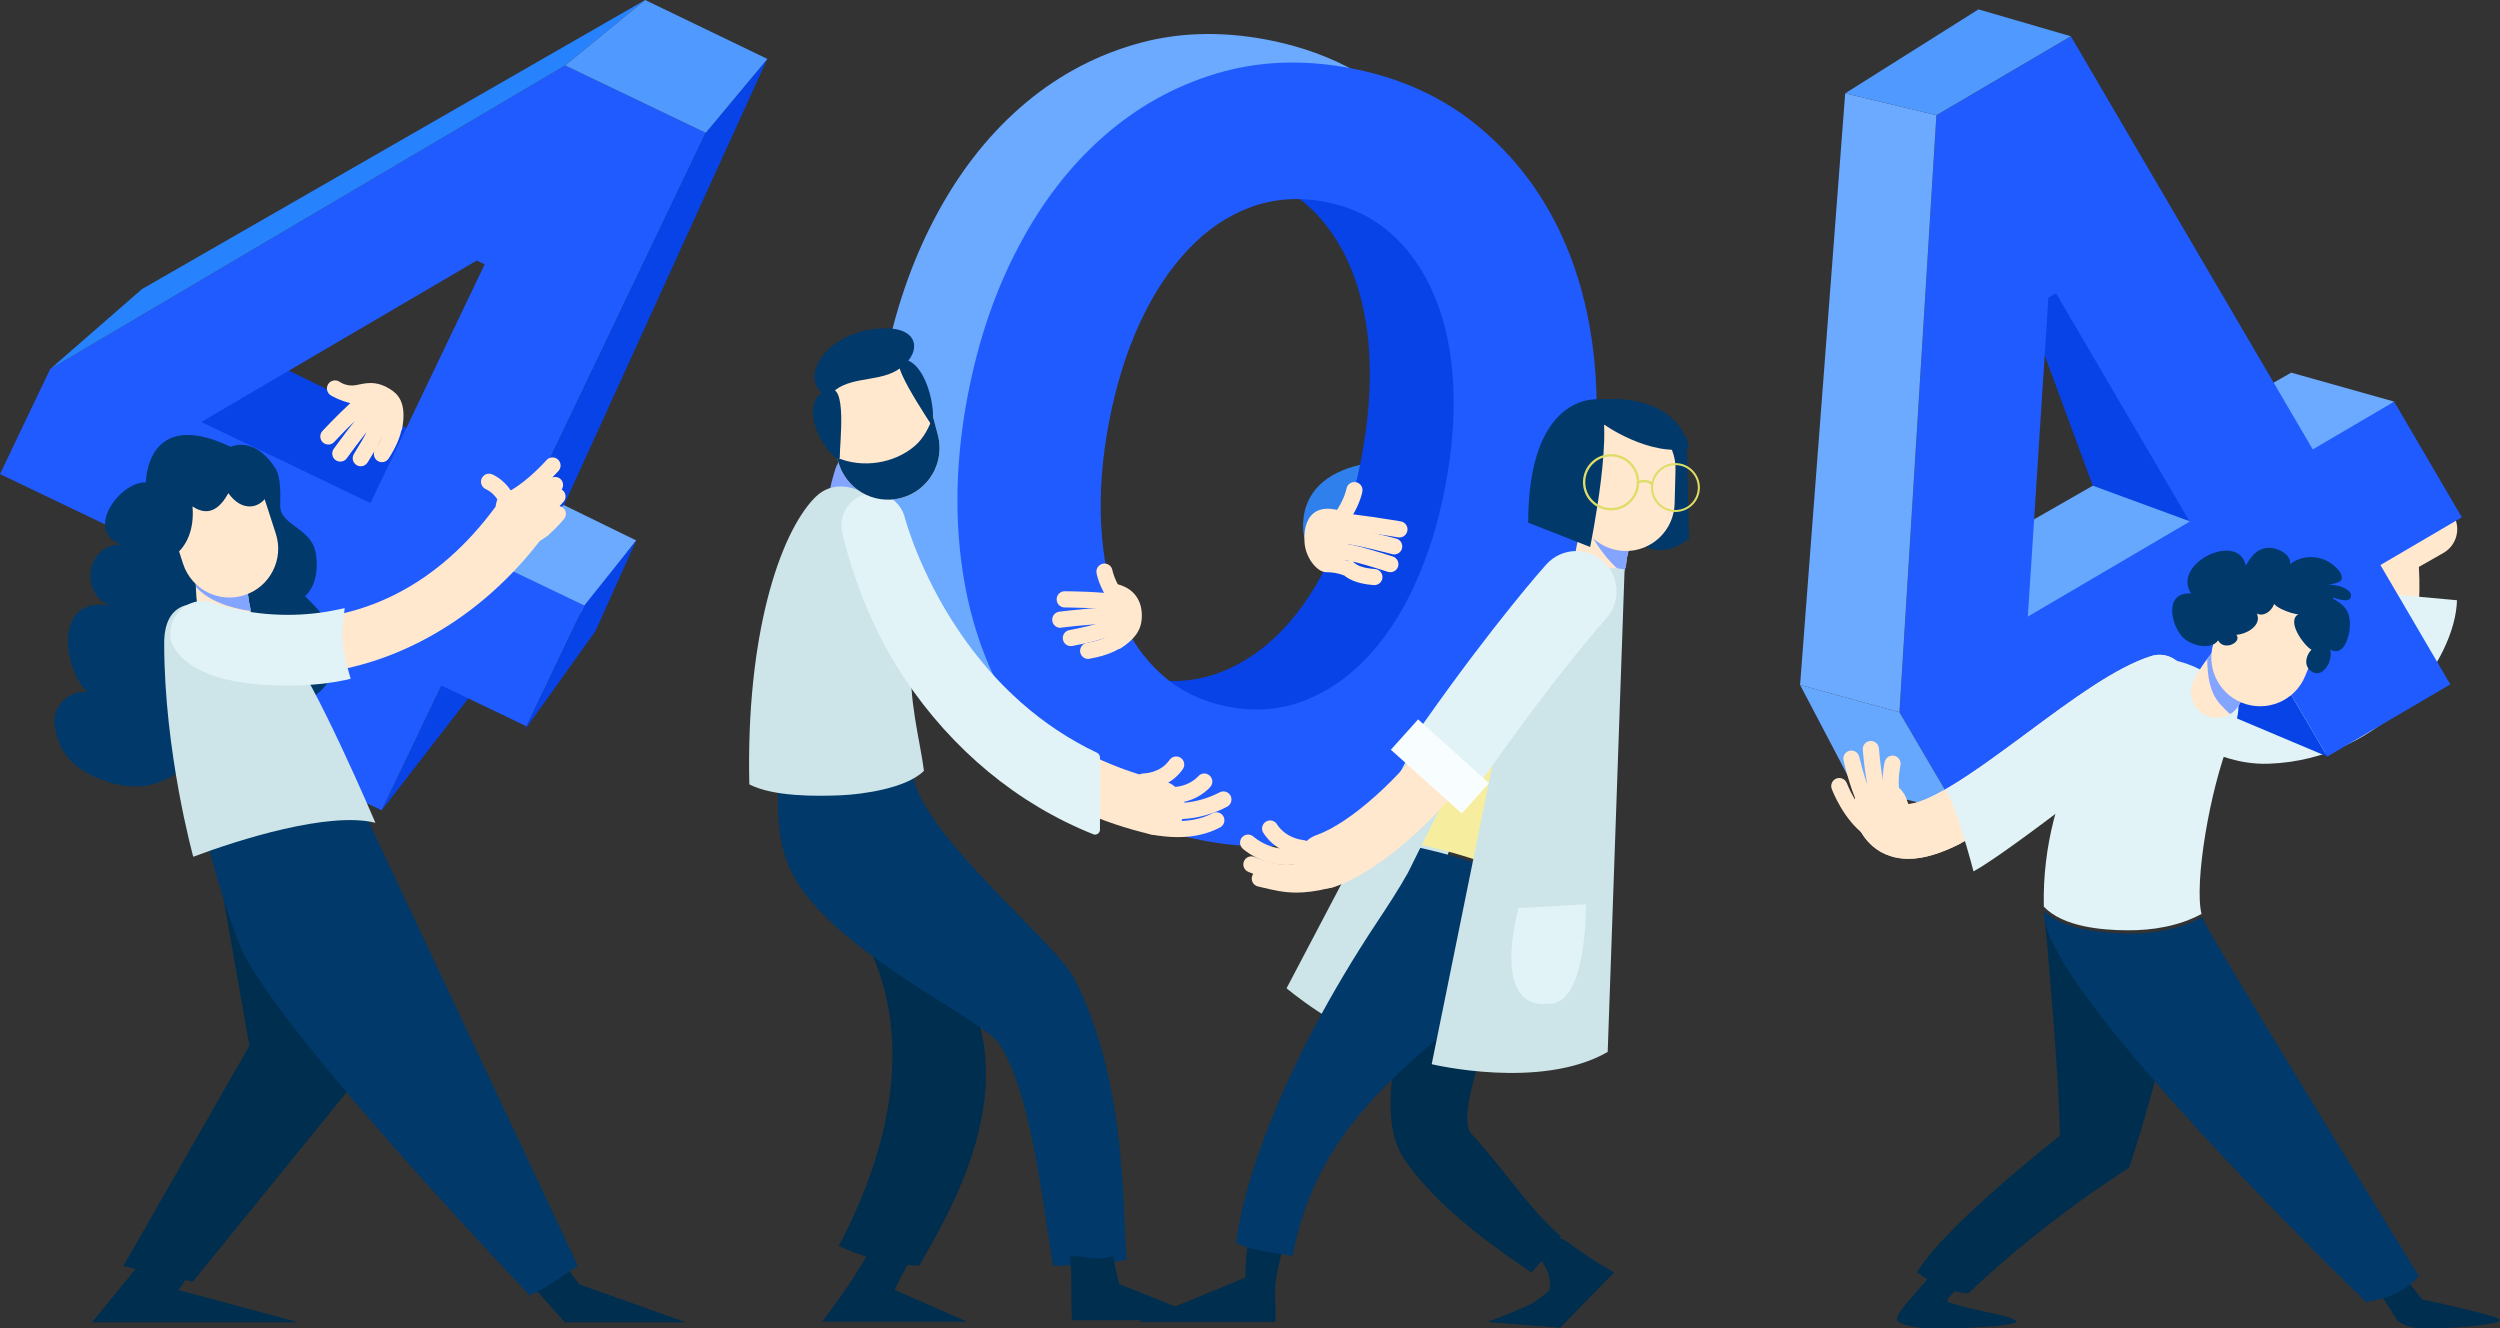 <svg width="924" height="491" viewBox="0 0 924 491" fill="none" xmlns="http://www.w3.org/2000/svg">
<rect x="0" y="0" width="924" height="491" fill="#333333" stroke="none"/>
<g clip-path="url(#clip0)">
<path d="M714.138 470.548C707.522 479.158 699.742 485.543 701.436 488.43C701.436 488.43 704.955 491 714.694 491C731.367 491 747.775 489.728 745.075 488.033C741.344 485.702 730.546 484.827 720.225 481.278C717.685 480.403 725.809 475.449 723.586 474.628C719.008 472.959 715.409 471.502 714.138 470.548Z" fill="#002E4F"/>
<path d="M886.024 487.927C886.024 487.927 888.221 491 896.636 491C911.059 491 926.091 489.04 923.762 487.583C920.533 485.569 895.26 480.271 895.26 480.271L889.597 473.224L879.99 478.549L886.024 487.927Z" fill="#002E4F"/>
<path d="M840.32 275.118C829.972 275.118 822.139 273.052 821.503 272.866C816.105 271.383 812.929 265.819 814.411 260.415C815.867 255.011 821.424 251.832 826.823 253.289C827.167 253.395 849.953 259.223 863.238 247.805C872.13 240.149 875.517 225.764 873.294 204.994L872.58 198.371L893.063 186.741C897.932 183.986 904.125 185.681 906.877 190.556C909.63 195.43 907.936 201.603 903.066 204.385L894.016 209.524C895.445 233.976 889.517 252.044 876.338 263.276C865.196 272.787 851.329 275.118 840.32 275.118Z" fill="#FFE8CD"/>
<path d="M875.385 218.876C874.988 233.632 871.097 244.281 863.661 250.666C849.079 263.197 824.097 256.812 823.673 256.706C817.745 255.117 811.659 258.613 810.044 264.521C808.43 270.455 811.923 276.575 817.851 278.191C818.566 278.376 827.167 282.668 838.52 282.271C881.604 280.734 907.618 243.513 908.094 221.843L875.385 218.876Z" fill="#E1F3F6"/>
<path d="M816.132 167.269C812.268 165.548 808.483 163.667 804.752 161.68C769.052 182.025 723.427 208.12 722.527 209.021C722.527 209.021 745.207 245.156 746.663 246.613C747.589 247.54 803.826 207.166 844.263 177.919C834.895 174.316 825.262 171.376 816.132 167.269Z" fill="#67A8FF"/>
<path d="M816.714 166.21C826.056 170.343 835.901 173.336 845.402 177.072C867.685 160.965 884.886 148.434 884.886 148.434L846.831 137.731C846.831 137.731 828.517 148.142 805.943 160.991C809.463 162.845 813.062 164.594 816.714 166.21Z" fill="#6BAAFF"/>
<path d="M751.082 118.763L773.497 179.509L817.296 195.589L761.827 94.126L751.082 118.763Z" fill="#0743E7"/>
<path d="M819.704 210.531H787.232L816.131 261.051L860.168 279.622L819.704 210.531Z" fill="#0743E7"/>
<path d="M860.168 279.622L834.339 235.486L723.797 300.365L702.07 263.25L715.726 42.572L765.399 13.431L854.796 166.104L884.886 148.46L909.894 191.192L879.804 208.835L905.633 252.944L860.168 279.622ZM759.895 108.378L757.089 110.021L749.494 227.883L809.304 192.781L759.895 108.378Z" fill="#1F5BFF"/>
<path d="M665.312 253.156L702.044 263.25L723.797 300.365L684.948 290.536L665.312 253.156Z" fill="#67A8FF"/>
<path d="M665.312 253.156L702.044 263.25L715.699 42.572L681.984 34.492L665.312 253.156Z" fill="#6BAAFF"/>
<path d="M681.983 34.492L715.699 42.572L765.372 13.405L731.233 3.47L681.983 34.492Z" fill="#509AFF"/>
<path d="M755.898 341.083C755.898 341.083 761.297 399.391 761.297 419.816C761.297 419.816 718.875 452.905 708.501 470.23C712.973 473.621 721.786 478.151 727.555 477.966C755.872 450.918 786.915 431.605 786.915 431.605C786.915 431.605 800.305 392.689 804.487 359.733L755.898 341.083Z" fill="#002E4F"/>
<path d="M786.148 343.838C795.701 343.917 805.467 342.248 813.671 337.798C810.918 326.141 816.793 291.781 824.151 273.422C824.151 273.422 829.973 260.627 825.897 256.706C810.812 242.188 797.977 243.354 793.981 243.195C780.14 254.905 754.364 289.45 755.396 335.095C762.515 342.619 776.965 343.785 786.148 343.838Z" fill="#E1F3F6"/>
<path d="M879.725 480.138C885.256 478.602 890.548 476.059 893.936 471.529C877.555 444.931 817.481 347.255 814.226 339.599C814.146 339.414 814.067 339.175 813.987 338.963C805.175 343.732 794.642 345.401 784.427 345.003C775.535 344.659 762.673 343.414 755.422 336.818C755.448 337.294 755.448 337.745 755.475 338.222C756.719 363.733 841.219 448.746 874.485 481.251C876.311 480.986 878.084 480.589 879.725 480.138Z" fill="#00396A"/>
<path d="M705.299 317.399C702.943 317.399 700.694 317.055 698.55 316.339C694.078 314.856 688.176 311.067 685.371 301.663C683.783 296.285 686.826 290.642 692.199 289.053C697.571 287.463 703.208 290.536 704.796 295.888C704.981 296.523 705.166 296.921 705.272 297.133C706.357 297.186 710.353 296.815 720.118 291.093C728.852 285.953 739.173 278.323 749.15 270.932C766.007 258.455 781.939 246.639 795.092 242.48C800.411 240.784 806.101 243.752 807.795 249.076C809.488 254.428 806.524 260.124 801.205 261.793C791.281 264.945 775.985 276.257 761.191 287.198C739.57 303.279 720.463 317.399 705.299 317.399Z" fill="#FFE8CD"/>
<path d="M724.247 309.822C723.003 303.862 721.706 297.265 717.922 292.364C709.771 296.894 706.278 297.186 705.272 297.159C705.14 296.921 704.981 296.523 704.796 295.914C703.208 290.536 697.571 287.49 692.199 289.079C686.826 290.669 683.783 296.311 685.371 301.689C688.15 311.12 694.078 314.882 698.55 316.366C700.694 317.081 702.943 317.425 705.298 317.425C711.174 317.425 717.657 315.306 724.644 311.756C724.512 311.094 724.379 310.458 724.247 309.822Z" fill="#FFE8CD"/>
<path d="M807.795 249.103C806.101 243.778 800.411 240.811 795.092 242.506C781.939 246.666 766.008 258.455 749.15 270.959C739.173 278.35 728.852 285.98 720.118 291.119C719.721 291.357 719.351 291.569 718.954 291.781C722.738 296.788 729.302 321.479 729.407 322.061C740.152 316.445 791.651 277.184 802.819 265.342C806.71 261.236 809.488 254.454 807.795 249.103Z" fill="#E1F3F6"/>
<path d="M690.982 309.213C690.373 309.213 689.791 309.027 689.262 308.657C681.322 302.961 677.167 292.02 677.009 291.569C676.426 290.033 677.22 288.311 678.755 287.728C680.29 287.172 682.01 287.94 682.593 289.476C682.619 289.582 686.298 299.199 692.728 303.809C694.078 304.762 694.369 306.617 693.416 307.968C692.808 308.789 691.908 309.213 690.982 309.213Z" fill="#FFE8CD"/>
<path d="M690.982 301.954C690.056 301.954 689.13 301.504 688.548 300.683C684.737 295.278 681.693 282.483 681.376 281.052C681.005 279.436 682.011 277.847 683.599 277.476C685.213 277.105 686.801 278.111 687.171 279.701C688.018 283.304 690.771 293.503 693.417 297.265C694.37 298.616 694.052 300.471 692.702 301.424C692.173 301.769 691.564 301.954 690.982 301.954Z" fill="#FFE8CD"/>
<path d="M695.084 300.259C693.919 300.259 692.781 299.57 692.331 298.404C689.605 291.702 688.547 277.661 688.494 277.078C688.362 275.436 689.606 274.005 691.246 273.873C692.887 273.74 694.316 274.985 694.448 276.628C694.74 280.416 695.878 291.331 697.862 296.152C698.498 297.689 697.756 299.411 696.222 300.047C695.851 300.206 695.454 300.259 695.084 300.259Z" fill="#FFE8CD"/>
<path d="M699.556 298.828C698.233 298.828 697.016 297.927 696.672 296.603C694.793 289.318 696.513 281.9 696.592 281.582C696.963 279.966 698.577 278.986 700.165 279.357C701.753 279.728 702.759 281.344 702.388 282.933C702.362 283.066 700.959 289.318 702.441 295.093C702.864 296.682 701.885 298.325 700.297 298.722C700.059 298.802 699.795 298.828 699.556 298.828Z" fill="#FFE8CD"/>
<path d="M819.307 265.316C817.931 265.316 816.554 265.025 815.231 264.389C810.468 262.137 808.43 256.441 810.679 251.699C813.035 246.719 817.269 241.606 817.745 241.049C821.133 237.023 827.14 236.519 831.189 239.91C835.212 243.301 835.715 249.315 832.327 253.342C831.136 254.772 828.887 257.792 827.908 259.859C826.32 263.303 822.879 265.316 819.307 265.316Z" fill="#FFE8CD"/>
<path d="M820.683 260.389C821.821 261.634 822.985 262.799 824.229 263.938C825.791 263.011 827.114 261.607 827.934 259.859C828.913 257.792 831.163 254.772 832.354 253.342C835.741 249.315 835.238 243.301 831.216 239.91C827.193 236.519 821.186 237.023 817.772 241.049C817.587 241.288 816.819 242.215 815.787 243.566C815.893 249.553 816.528 255.805 820.683 260.389Z" fill="#83A4FF"/>
<path d="M851.991 249.871C848.206 259.09 837.673 263.461 828.464 259.673C819.254 255.885 814.888 245.341 818.672 236.122L823.436 224.545C827.22 215.326 837.779 210.955 846.962 214.743C856.172 218.531 860.538 229.075 856.754 238.294L851.991 249.871Z" fill="#FFE8CD"/>
<path d="M820.684 234.771C819.228 240.97 810.31 238.983 806.975 235.751C802.37 231.3 799.618 218.69 809.833 219.353C802.476 208.253 827.406 196.225 830.026 209.047C831.984 205.736 833.969 202.769 838.309 202.477C841.432 202.265 846.883 204.703 846.433 208.517C851.065 204.862 857.813 205.126 862.391 208.835C863.847 210.027 866.493 212.65 865.17 214.584C864.456 215.644 860.698 215.962 859.427 216.359C861.597 215.379 870.463 217.366 868.716 221.048C867.896 222.77 863.556 221.234 862.285 220.863V221.26C867.022 223.856 868.981 226.505 868.425 232.413C868.16 235.142 866.89 240.255 863.662 240.652C861.994 240.837 860.089 239.804 860.115 238.082C864.085 242.03 858.475 252.626 853.473 247.407C851.514 245.368 852.467 241.924 854.32 240.149C851.356 238.453 844.951 229.446 849.503 227.035C847.36 227.088 837.488 223.724 840.638 220.889C841.458 224.201 837.383 228.466 834.127 226.77C836.139 231.168 830.211 234.453 826.559 234.612C828.782 237.42 821.901 240.758 819.81 236.678L820.684 234.771Z" fill="#00396A"/>
<path d="M482.099 198.768C482.099 198.768 476.304 176.595 505.017 171.323L502.821 197.974L482.099 198.768Z" fill="#2F80ED"/>
<path d="M367.112 254.746C360.84 254.746 354.991 253.474 349.593 250.931C323.525 238.612 320.641 201.55 320.508 199.987C320.111 194.397 324.319 189.549 329.903 189.152C335.461 188.755 340.304 192.967 340.701 198.53C341.256 205.974 345.517 226.611 358.273 232.599C368.806 237.553 385.108 232.519 405.485 218.028C410.037 214.796 416.362 215.856 419.617 220.412C422.846 224.969 421.787 231.3 417.209 234.559C398.34 247.99 381.561 254.746 367.112 254.746Z" fill="#CDE5E8"/>
<path d="M420.993 273.767C423.798 266.376 426.418 258.852 429.462 251.54C427.424 251.381 425.333 251.116 423.243 250.719C413.424 248.838 405.088 244.838 398.287 238.718C391.459 232.598 386.219 224.836 382.488 215.458C378.783 206.08 376.612 195.404 376.004 183.43C375.395 171.482 376.348 158.845 378.888 145.546C381.482 131.982 385.24 119.823 390.189 109.067C395.137 98.311 401.065 89.251 407.973 81.886C414.88 74.522 422.634 69.25 431.208 66.071C439.783 62.892 448.992 62.229 458.837 64.11C466.617 65.594 473.472 68.534 479.426 72.879C482.284 67.157 485.381 61.514 488.318 55.898C491.785 49.248 495.014 42.493 498.11 35.658C499.433 32.744 500.571 29.724 501.762 26.757C491.811 21.061 480.644 17.034 468.285 14.677C450.765 11.338 434.252 11.948 418.797 16.584C403.315 21.194 389.395 28.929 377.009 39.791C364.624 50.652 354.091 64.269 345.464 80.668C336.837 97.066 330.591 115.372 326.727 135.559C322.864 155.772 321.937 175.085 323.922 193.497C325.907 211.908 330.671 228.466 338.186 243.116C345.702 257.792 355.812 270.111 368.488 280.098C380.291 289.424 394.211 295.835 410.222 299.384C414.033 290.934 417.711 282.43 420.993 273.767Z" fill="#6BAAFF"/>
<path d="M558.157 121.333C556.173 102.921 551.409 86.363 543.893 71.713C536.377 57.037 526.268 44.718 513.592 34.731C510.178 32.029 506.579 29.591 502.821 27.393C501.63 30.36 500.492 33.38 499.169 36.267C496.019 43.076 492.87 49.858 489.377 56.507C486.413 62.15 483.29 67.819 480.405 73.594C481.438 74.389 482.443 75.184 483.396 76.058C490.197 82.178 495.543 89.94 499.38 99.371C503.218 108.776 505.467 119.399 506.102 131.241C506.737 143.083 505.758 155.772 503.165 169.309C500.624 182.608 496.866 194.689 491.917 205.603C486.942 216.491 480.935 225.605 473.895 232.943C466.856 240.281 459.049 245.526 450.448 248.706C444.123 251.037 437.533 252.017 430.679 251.646C427.318 259.647 424.46 267.886 421.39 275.992C418.347 284.019 414.933 291.861 411.413 299.676C412.207 299.835 413.001 300.02 413.795 300.153C431.314 303.517 447.801 302.881 463.283 298.245C478.738 293.636 492.685 285.9 505.07 275.038C517.455 264.177 527.962 250.56 536.616 234.162C545.243 217.763 551.488 199.484 555.352 179.27C559.216 159.084 560.142 139.745 558.157 121.333Z" fill="#0743E7"/>
<path d="M444.759 310.67C427.239 307.305 412.128 300.63 399.452 290.642C386.775 280.655 376.666 268.309 369.15 253.659C361.634 238.983 356.871 222.452 354.886 204.04C352.901 185.628 353.827 166.316 357.691 146.103C361.555 125.916 367.774 107.61 376.428 91.211C385.055 74.813 395.562 61.196 407.973 50.334C420.359 39.473 434.279 31.737 449.76 27.128C465.215 22.518 481.729 21.882 499.249 25.22C516.768 28.558 531.879 35.261 544.555 45.248C557.232 55.262 567.341 67.581 574.857 82.231C582.373 96.907 587.136 113.438 589.121 131.876C591.106 150.315 590.18 169.627 586.316 189.814C582.452 210.027 576.207 228.307 567.579 244.705C558.952 261.104 548.446 274.72 536.034 285.582C523.649 296.444 509.702 304.179 494.247 308.789C478.792 313.399 462.304 314.034 444.759 310.67ZM454.206 261.236C463.76 263.064 472.837 262.402 481.438 259.196C490.013 256.017 497.846 250.772 504.885 243.434C511.925 236.095 517.932 226.982 522.908 216.094C527.883 205.206 531.641 193.099 534.155 179.8C536.748 166.236 537.728 153.547 537.092 141.731C536.457 129.916 534.208 119.266 530.371 109.862C526.533 100.457 521.187 92.668 514.386 86.549C507.558 80.429 499.381 76.456 489.827 74.627C480.009 72.747 470.799 73.409 462.199 76.588C453.598 79.767 445.87 85.039 438.963 92.404C432.056 99.768 426.128 108.829 421.179 119.584C416.23 130.34 412.472 142.5 409.879 156.063C407.338 169.362 406.385 181.973 406.994 193.947C407.603 205.921 409.746 216.571 413.478 225.975C417.183 235.354 422.449 243.116 429.277 249.235C436.052 255.355 444.388 259.355 454.206 261.236Z" fill="#1F5BFF"/>
<path d="M623.446 161.786L624.214 199.06C624.214 199.06 613.575 208.597 604.048 199.06L607.568 157.097L623.446 161.786Z" fill="#00396A"/>
<path d="M579.595 459.13C578.986 458.653 574.831 456.72 574.276 456.243C572.053 459.581 570.491 461.435 567.818 464.19C574.381 469.912 572.688 476.88 572.688 476.88C572.688 476.88 568.056 480.88 566.23 481.781C560.435 484.642 549.743 488.616 549.743 488.616L576.657 490.735L596.611 470.283C589.519 466.283 584.094 462.68 579.595 459.13Z" fill="#002E4F"/>
<path d="M474.161 460.587C469.873 459.846 464.475 463.131 460.981 460.587C460.161 468.085 460.32 472.164 460.32 472.164L420.518 488.589H471.355C471.805 483.158 470.853 477.966 471.567 472.933C471.938 470.363 473.711 463.078 474.161 460.587Z" fill="#002E4F"/>
<path d="M520.499 279.701L475.51 365.27C475.51 365.27 493.744 380.714 511.686 385.854L545.402 285.052L520.499 279.701Z" fill="#CDE5E8"/>
<path d="M569.749 466.31C572.448 463.554 574.671 460.243 576.894 456.905C565.25 446.918 559.56 436.639 543.761 418.942C537.224 411.604 554.558 369.667 558.766 362.62C566.335 349.984 567.499 340.818 573.401 319.174L529.47 335.599C519.017 373.085 506.843 410.597 519.043 428.479C531.958 447.394 554.85 462.627 565.912 470.23C566.335 470.522 569.405 466.045 569.749 466.31Z" fill="#002E4F"/>
<path d="M495.782 194.371C495.174 194.371 494.565 194.185 494.036 193.814C492.712 192.861 492.395 190.98 493.348 189.655C496.894 184.728 497.661 180.648 497.661 180.622C497.952 179.006 499.487 177.919 501.128 178.211C502.742 178.502 503.827 180.039 503.536 181.655C503.51 181.867 502.584 187.006 498.191 193.126C497.635 193.92 496.709 194.371 495.782 194.371Z" fill="#FFE8CD"/>
<path d="M570.279 328.234C583.352 292.285 594.52 235.883 598.701 213.392C596.372 212.412 594.07 211.696 592.244 211.193C588.354 210.133 583.723 208.862 579.726 210.107C577.715 210.743 575.916 211.776 574.143 212.888C572.502 217.763 571.84 221.896 571.84 221.896C571.84 221.896 543.762 275.648 525.448 312.312C541.009 315.756 556.226 320.869 570.279 328.234Z" fill="#F6EE9E"/>
<path d="M524.946 313.372C523.305 316.604 521.77 319.73 520.341 322.644C516.742 329.029 512.852 334.937 509.094 340.606C472.944 395.153 459.315 438.626 456.88 459.21C460.32 461.912 473.394 463.422 477.734 464.19C484.403 430.069 501.763 408.319 532.832 382.595C543.233 373.986 551.013 363.044 557.868 353.958C561.943 348.553 565.992 339.864 569.882 329.347C555.777 321.956 540.533 316.843 524.946 313.372Z" fill="#00396A"/>
<path d="M489.881 328.367C485.673 328.367 481.757 325.744 480.301 321.558C478.475 316.26 481.28 310.485 486.547 308.657C498.826 304.391 517.669 287.569 530.398 269.528C556.174 232.916 574.276 212.624 575.043 211.776C578.775 207.617 585.179 207.272 589.334 211.008C593.489 214.743 593.833 221.154 590.101 225.313C589.916 225.525 571.973 245.659 546.938 281.211C534.394 299.014 512.217 321.187 493.189 327.81C492.104 328.208 490.993 328.367 489.881 328.367Z" fill="#FFE8CD"/>
<path d="M591.582 216.756C591.344 216.756 591.106 216.756 590.868 216.73C585.628 216.332 581.685 211.776 582.055 206.504C582.452 201.02 584.596 194.715 584.834 194.026C586.554 189.046 591.979 186.397 596.955 188.119C601.93 189.841 604.576 195.271 602.856 200.252C602.248 202 601.242 205.63 601.083 207.908C600.713 212.915 596.531 216.756 591.582 216.756Z" fill="#FFE8CD"/>
<path d="M594.388 206.689C596.082 208.623 597.908 210.345 599.866 211.935C600.554 210.743 600.978 209.365 601.11 207.908C601.269 205.63 602.301 202 602.883 200.252C604.603 195.271 601.957 189.841 596.981 188.119C592.853 186.688 588.434 188.278 586.052 191.695C586.925 197.073 591.318 203.166 594.388 206.689Z" fill="#83A4FF"/>
<path d="M618.947 186.026C618.735 195.987 610.478 203.881 600.528 203.643C590.577 203.404 582.691 195.165 582.929 185.205L583.22 172.674C583.432 162.713 591.689 154.818 601.639 155.03C611.59 155.242 619.476 163.508 619.265 173.469L618.947 186.026Z" fill="#FFE8CD"/>
<path d="M475.59 325.585C471.435 325.585 466.671 324.472 461.352 322.22C459.844 321.585 459.129 319.836 459.764 318.326C460.399 316.816 462.146 316.101 463.654 316.737C471.488 320.048 477.733 320.498 481.703 318.114C483.106 317.266 484.932 317.717 485.805 319.121C486.652 320.525 486.202 322.353 484.799 323.201C482.153 324.79 479.083 325.585 475.59 325.585Z" fill="#FFE8CD"/>
<path d="M479.136 329.903C474.399 329.903 470.588 328.976 466.275 327.943L464.925 327.625C463.337 327.254 462.331 325.638 462.728 324.022C463.099 322.432 464.713 321.426 466.327 321.823L467.677 322.141C474.902 323.89 479.665 325.055 490.251 322.326C491.866 321.929 493.48 322.883 493.877 324.472C494.3 326.062 493.321 327.704 491.733 328.102C486.626 329.426 482.629 329.903 479.136 329.903Z" fill="#FFE8CD"/>
<path d="M475.377 319.704C466.036 319.704 459.631 313.955 459.287 313.637C458.07 312.524 457.99 310.643 459.102 309.425C460.213 308.206 462.092 308.127 463.31 309.239C463.601 309.504 470.455 315.544 479.665 313.187C481.279 312.763 482.893 313.743 483.29 315.333C483.714 316.922 482.734 318.565 481.147 318.962C479.135 319.492 477.203 319.704 475.377 319.704Z" fill="#FFE8CD"/>
<path d="M481.624 316.498C481.518 316.498 481.386 316.498 481.28 316.472C471.144 315.279 467.016 307.968 466.831 307.65C466.037 306.219 466.566 304.391 468.022 303.597C469.451 302.802 471.25 303.332 472.044 304.762C472.176 305.001 475.008 309.716 481.968 310.537C483.609 310.723 484.773 312.206 484.588 313.849C484.403 315.385 483.106 316.498 481.624 316.498Z" fill="#FFE8CD"/>
<path d="M517.218 198.662C517.059 198.662 516.9 198.662 516.741 198.609C511.819 197.788 498.322 195.669 495.199 195.669C493.559 195.669 492.209 194.344 492.209 192.675C492.209 191.033 493.532 189.682 495.199 189.682C499.381 189.682 515.868 192.384 517.721 192.702C519.335 192.967 520.446 194.503 520.182 196.119C519.917 197.629 518.647 198.662 517.218 198.662Z" fill="#FFE8CD"/>
<path d="M515.312 204.914C515.048 204.914 514.783 204.888 514.518 204.809C514.386 204.782 500.201 200.914 493.612 200.543C491.971 200.437 490.727 199.033 490.806 197.391C490.912 195.748 492.315 194.45 493.956 194.583C501.18 195.007 515.471 198.901 516.08 199.06C517.668 199.484 518.594 201.126 518.17 202.716C517.826 204.067 516.609 204.914 515.312 204.914Z" fill="#FFE8CD"/>
<path d="M513.884 211.484C513.566 211.484 513.275 211.431 512.958 211.352C499.54 207.007 496.232 206.742 494.459 206.61C493.692 206.557 492.977 206.478 491.972 206.239C490.384 205.815 489.431 204.199 489.855 202.583C490.278 200.994 491.919 200.04 493.507 200.464C493.983 200.596 494.327 200.623 494.936 200.676C497.106 200.861 500.705 201.153 514.784 205.683C516.345 206.186 517.219 207.882 516.716 209.445C516.292 210.69 515.128 211.484 513.884 211.484Z" fill="#FFE8CD"/>
<path d="M507.982 216.253C507.902 216.253 507.85 216.253 507.77 216.253C494.326 215.299 493.771 207.988 493.771 207.166L499.725 207.034C499.725 207.034 499.725 206.954 499.699 206.848C499.699 206.875 500.307 209.762 508.194 210.319C509.834 210.425 511.078 211.855 510.946 213.498C510.84 215.061 509.543 216.253 507.982 216.253Z" fill="#FFE8CD"/>
<path d="M496.735 212.677C496.735 212.677 494.142 211.484 490.119 211.484C486.732 211.484 482.127 205.736 482.127 199.749C482.127 199.749 480.486 182.132 499.038 190.106L496.735 212.677Z" fill="#FFE8CD"/>
<path d="M555.194 265.025L529.153 393.325C529.153 393.325 569.458 403.047 594.203 388.794L600.448 210.531C600.475 210.531 572.793 200.835 555.194 265.025Z" fill="#CDE5E8"/>
<path d="M561.228 335.599L586.158 334.248C586.158 334.248 586.766 372.423 571.867 370.939C571.867 370.939 551.489 375.39 561.228 335.599Z" fill="#E1F3F6"/>
<path d="M592.535 207.484C589.809 205.021 586.263 203.669 582.585 203.669C578.35 203.669 574.301 205.471 571.496 208.623C570.729 209.471 552.521 229.87 526.507 266.8C524.813 269.21 522.934 271.674 520.923 274.138L518.276 277.396L521.161 280.443C524.231 283.701 527.459 286.854 530.556 289.927C532.249 291.596 533.943 293.238 535.61 294.934L539.289 298.616L542.623 294.616C545.614 291.04 548.366 287.49 550.827 284.019C575.704 248.706 593.488 228.757 593.647 228.572C599.151 222.399 598.648 212.968 592.535 207.484Z" fill="#E1F3F6"/>
<path d="M524.13 265.883L514.066 277.096L540.27 300.661L550.333 289.447L524.13 265.883Z" fill="#F8FDFF"/>
<path d="M564.827 193.179L587.719 202.159C587.719 202.159 597.458 154.712 590.339 147.613C590.365 147.613 564.827 145.202 564.827 193.179Z" fill="#00396A"/>
<path d="M591.689 155.878C592.509 157.097 610.267 168.965 624.213 165.68C624.213 165.68 621.831 144.699 589.254 147.745L591.689 155.878Z" fill="#00396A"/>
<path d="M605.397 178.237C605.397 183.747 600.925 188.198 595.447 188.198C589.942 188.198 585.496 183.747 585.496 178.237C585.496 172.727 589.942 168.276 595.447 168.276C600.925 168.276 605.397 172.753 605.397 178.237Z" stroke="#DDDD67" stroke-width="0.868" stroke-miterlimit="10"/>
<path d="M627.892 180.198C627.892 184.993 624.028 188.86 619.238 188.86C614.448 188.86 610.584 184.966 610.584 180.198C610.584 175.403 614.474 171.535 619.238 171.535C624.001 171.535 627.892 175.403 627.892 180.198Z" stroke="#DDDD67" stroke-width="0.755" stroke-miterlimit="10"/>
<path d="M605.396 178.237C605.396 178.237 608.705 176.939 610.663 178.926" stroke="#DDDD67" stroke-width="0.868" stroke-miterlimit="10"/>
<path d="M315.639 195.695C315.401 195.695 315.163 195.695 314.925 195.669C309.685 195.298 305.742 190.715 306.112 185.443C306.509 179.959 308.653 173.654 308.891 172.965C310.611 167.985 316.036 165.336 321.011 167.058C325.987 168.78 328.633 174.211 326.913 179.191C326.304 180.939 325.299 184.569 325.14 186.847C324.769 191.881 320.588 195.695 315.639 195.695Z" fill="#83A4FF"/>
<path d="M309.976 460.535C325.775 467.82 338.716 467.687 339.774 467.82C350.069 449.487 381.085 399.815 352.874 359.071L312.966 337.612C312.966 337.612 352.848 379.284 309.976 460.535Z" fill="#002E4F"/>
<path d="M330.645 476.748C330.645 476.748 334.324 469.25 337.208 464.243C335.038 463.978 325.379 463.581 321.409 462.071C317.678 469.701 309.553 480.854 303.837 488.51H357.454L330.645 476.748Z" fill="#002E4F"/>
<path d="M396.964 361.455C390.295 348.5 341.865 309.478 337.472 287.066C337.075 285.079 336.758 283.039 336.467 280.973C328.686 285.079 318.603 286.218 310.584 286.615C301.507 287.066 296.082 287.649 287.296 283.357C288.037 297.265 285.787 310.697 293.886 324.79C309.976 352.739 363.407 376.688 369.388 385.907C381.138 404.133 385.214 443.686 389.21 467.82C395.508 467.82 410.434 467.555 416.547 465.356C414.483 452.984 417.844 402.04 396.964 361.455Z" fill="#00396A"/>
<path d="M413.663 474.575C413.663 474.575 411.916 467.528 411.413 464.217C405.274 466.363 401.701 464.19 395.402 464.217C396.355 470.204 395.641 481.384 396.196 487.954H447.034L413.663 474.575Z" fill="#002E4F"/>
<path d="M310.955 293.927C318.709 293.583 334.958 291.41 341.495 284.894C340.172 274.244 335.408 257.13 337.075 243.354C342.739 196.649 319.979 182.661 319.979 182.661C319.979 182.661 309.5 175.323 301.005 184.092C288.196 197.311 275.678 234.665 276.949 289.9C285.761 294.457 301.666 294.351 310.955 293.927Z" fill="#CDE5E8"/>
<path d="M427.795 308.683C427.028 308.683 426.26 308.604 425.493 308.418C388.787 299.888 357.691 277.873 335.594 244.732C319.027 219.909 313.311 197.629 313.073 196.702C311.696 191.271 315.005 185.761 320.43 184.383C325.855 183.006 331.359 186.291 332.709 191.722C332.815 192.119 338.081 212.173 352.822 234.029C372.247 262.879 398.261 281.238 430.071 288.655C435.523 289.927 438.91 295.358 437.64 300.815C436.555 305.504 432.4 308.683 427.795 308.683Z" fill="#FFE8CD"/>
<path d="M405.459 278.218C385.24 268.627 368.012 253.421 354.277 233.049C339.722 211.458 334.455 191.483 334.429 191.298C333.079 185.999 328.342 182.291 322.89 182.291C321.911 182.291 320.932 182.423 319.979 182.661C316.883 183.43 314.29 185.364 312.675 188.119C311.034 190.847 310.585 194.053 311.352 197.152L311.405 197.364C312.966 204.199 319.238 228.201 334.138 250.507C351.975 277.237 376.163 297.212 404.083 308.339C404.295 308.418 404.533 308.471 404.744 308.471C405.088 308.471 405.459 308.365 405.75 308.153C406.226 307.809 406.544 307.279 406.544 306.67V279.834C406.491 279.145 406.094 278.509 405.459 278.218Z" fill="#E1F3F6"/>
<path d="M435.311 309.398C432.056 309.398 428.615 309.027 424.99 308.312C423.375 307.994 422.343 306.431 422.661 304.815C422.978 303.199 424.54 302.14 426.181 302.484C435.046 304.259 442.456 303.623 448.172 300.55C449.628 299.782 451.428 300.338 452.195 301.769C452.962 303.226 452.407 305.027 450.978 305.795C446.452 308.206 441.212 309.398 435.311 309.398Z" fill="#FFE8CD"/>
<path d="M435.734 302.722C434.305 302.722 432.849 302.616 431.367 302.404C429.727 302.166 428.615 300.656 428.853 299.014C429.092 297.371 430.6 296.258 432.241 296.497C441.768 297.901 450.581 292.947 450.686 292.894C452.115 292.073 453.942 292.576 454.762 294.007C455.582 295.437 455.079 297.239 453.677 298.086C453.253 298.298 445.446 302.722 435.734 302.722Z" fill="#FFE8CD"/>
<path d="M433.088 296.868C432.638 296.868 432.162 296.841 431.659 296.815C430.018 296.709 428.774 295.305 428.88 293.662C428.986 292.02 430.389 290.775 432.03 290.881C439.069 291.304 442.774 287.039 442.801 286.986C443.833 285.715 445.712 285.503 446.982 286.562C448.252 287.596 448.464 289.476 447.405 290.748C447.22 290.987 442.351 296.868 433.088 296.868Z" fill="#FFE8CD"/>
<path d="M422.793 291.834C421.152 291.834 419.803 290.51 419.803 288.841C419.803 287.198 421.126 285.874 422.767 285.847C423.031 285.847 428.906 285.715 432.267 280.867C433.194 279.516 435.073 279.171 436.422 280.125C437.772 281.052 438.116 282.907 437.163 284.284C432.003 291.755 423.164 291.834 422.793 291.834Z" fill="#FFE8CD"/>
<path d="M413.054 224.518C412.128 224.518 411.202 224.095 410.62 223.273C406.227 217.154 405.3 212.014 405.274 211.776C404.983 210.16 406.094 208.623 407.709 208.332C409.323 208.041 410.858 209.127 411.149 210.769C411.149 210.796 411.943 214.849 415.463 219.776C416.415 221.128 416.124 222.982 414.775 223.936C414.245 224.333 413.637 224.518 413.054 224.518Z" fill="#FFE8CD"/>
<path d="M413.663 225.843C413.478 225.843 413.292 225.817 413.107 225.79C406.597 224.545 393.656 224.519 393.524 224.519C391.883 224.519 390.533 223.194 390.533 221.525C390.533 219.856 391.856 218.531 393.524 218.531C394.079 218.531 407.153 218.558 414.219 219.909C415.833 220.227 416.892 221.79 416.574 223.406C416.309 224.863 415.066 225.843 413.663 225.843Z" fill="#FFE8CD"/>
<path d="M391.883 232.042C390.401 232.042 389.131 230.93 388.919 229.42C388.708 227.777 389.872 226.294 391.513 226.082C393.392 225.843 410.144 223.803 415.542 224.757C417.157 225.048 418.242 226.585 417.951 228.201C417.66 229.817 416.125 230.903 414.51 230.612C411.096 230.002 399.055 231.142 392.254 231.963C392.148 232.042 392.016 232.042 391.883 232.042Z" fill="#FFE8CD"/>
<path d="M395.773 238.798C394.37 238.798 393.127 237.817 392.862 236.387C392.544 234.771 393.603 233.208 395.217 232.89C402.442 231.486 404.347 230.877 407.841 229.764C409.482 229.234 411.519 228.572 414.563 227.698C416.151 227.247 417.791 228.148 418.241 229.737C418.691 231.327 417.791 232.969 416.203 233.42C413.239 234.268 411.334 234.903 409.667 235.433C406.068 236.599 403.898 237.288 396.329 238.745C396.144 238.771 395.958 238.798 395.773 238.798Z" fill="#FFE8CD"/>
<path d="M402.177 243.54C400.748 243.54 399.505 242.506 399.24 241.049C398.975 239.433 400.06 237.87 401.675 237.605C411.334 235.936 413.24 232.36 413.266 232.307C413.795 230.744 415.463 229.896 417.024 230.4C418.585 230.93 419.432 232.599 418.929 234.162C418.559 235.327 415.965 241.182 402.707 243.46C402.521 243.513 402.336 243.54 402.177 243.54Z" fill="#FFE8CD"/>
<path d="M413.663 239.937L411.387 215.644C411.387 215.644 422.025 216.412 422.025 227.592C421.999 231.327 420.94 235.486 413.663 239.937Z" fill="#FFE8CD"/>
<path d="M346.628 160.779C349.328 170.952 343.267 181.39 333.079 184.065C322.916 186.768 312.489 180.701 309.79 170.528L306.403 157.733C303.703 147.56 309.764 137.122 319.952 134.446C330.115 131.744 340.542 137.811 343.241 147.984L346.628 160.779Z" fill="#FFE8CD"/>
<path d="M344.829 153.997C343.373 158.024 341.336 162.024 338.186 164.753C330.512 171.376 318.762 173.151 309.446 169.177L309.79 170.502C312.49 180.674 322.89 186.741 333.079 184.039C343.241 181.337 349.301 170.925 346.629 160.753L344.829 153.997Z" fill="#00396A"/>
<path d="M309.764 169.813C302.619 165.23 294.891 147.745 306.191 143.93C313.178 141.573 310.373 163.137 310.373 169.23L309.764 169.813Z" fill="#00396A"/>
<path d="M304.021 145.361C295.368 139.082 306.086 121.359 327.442 121.359C340.648 121.359 340.542 131.479 331.412 136.936C323.843 141.467 312.093 138.817 306.403 146.553L304.021 145.361Z" fill="#00396A"/>
<path d="M344.829 157.918C341.812 153.335 335.831 144.01 333.529 138.791C332.047 135.453 330.035 129.784 336.704 133.81C342.288 137.175 345.305 149.07 344.776 155.11L344.829 157.918Z" fill="#00396A"/>
<path d="M193.93 200.331C190.649 203.378 187.023 206.213 184.059 209.604L141.055 299.517L173.076 258.163L207.083 187.801C202.716 192.013 198.376 196.225 193.93 200.331Z" fill="#0743E7"/>
<path d="M168.419 185.549C171.541 181.284 174.532 176.25 178.078 171.853L102.84 135.082L31.439 142.235L156.563 199.987C160.638 195.298 164.766 190.556 168.419 185.549Z" fill="#0743E7"/>
<path d="M179.163 172.383C175.167 177.39 171.912 183.297 168.074 187.96C164.634 192.172 161.167 196.358 157.621 200.49L214.493 226.744L235.135 199.749L179.163 172.383Z" fill="#6BAAFF"/>
<path d="M93.525 276.734L115.596 230.612L0 175.217L18.552 136.406L208.882 24.187L260.832 49.089L184.482 208.703L215.948 223.777L194.592 268.442L163.126 253.368L141.055 299.49L93.525 276.734ZM179.137 97.702L176.199 96.298L74.391 155.957L136.926 185.92L179.137 97.702Z" fill="#1F5BFF"/>
<path d="M215.948 223.803L235.161 199.749L220.077 233.261L193.877 269.899L215.948 223.803Z" fill="#0743E7"/>
<path d="M208.565 186.45L283.618 21.75L260.805 49.063L184.482 208.703C186.6 206.663 207.348 187.668 208.565 186.45Z" fill="#0743E7"/>
<path d="M18.551 136.407L52.478 106.842L238.442 0L208.882 24.187L18.551 136.407Z" fill="#2682FD"/>
<path d="M208.883 24.187L260.832 49.089L283.618 21.776L238.443 0L208.883 24.187Z" fill="#509AFF"/>
<path d="M145.157 144.487C138.779 139.93 134.36 141.943 131.29 142.394C127.929 142.924 125.441 141.069 125.441 141.069C124.065 140.168 122.213 140.566 121.313 141.943C120.413 143.321 120.81 145.175 122.186 146.076C122.318 146.156 124.938 147.825 129.464 149.017C124.515 153.547 119.46 159.004 119.169 159.296C118.058 160.514 118.137 162.395 119.328 163.508C119.91 164.038 120.625 164.302 121.339 164.302C122.133 164.302 122.954 163.985 123.536 163.349C123.589 163.296 127.108 159.481 131.052 155.693C127.4 160.276 123.986 165.018 123.35 165.892C122.398 167.243 122.689 169.098 124.039 170.051C124.568 170.422 125.177 170.608 125.785 170.608C126.711 170.608 127.638 170.184 128.193 169.362C130.152 166.634 132.904 162.951 135.524 159.64C134.545 161.574 133.301 163.773 130.813 167.773C129.94 169.177 130.364 171.005 131.766 171.879C132.242 172.171 132.798 172.33 133.328 172.33C134.333 172.33 135.286 171.826 135.868 170.925C136.9 169.283 137.721 167.905 138.409 166.74C137.879 168.038 138.329 169.548 139.547 170.343C140.049 170.661 140.605 170.819 141.161 170.819C142.14 170.819 143.093 170.343 143.649 169.468C146.427 165.177 147.803 161.653 148.386 158.898L148.518 158.978C150.212 150.633 148.174 146.659 145.157 144.487ZM139.176 165.468C140.155 163.746 140.843 162.422 141.479 161.123C140.923 162.395 140.182 163.852 139.176 165.468Z" fill="#FFE8CD"/>
<path d="M53.908 178.317C44.487 177.787 30.805 196.252 44.804 201.285C32.128 200.994 29.032 218.929 40.65 223.883C20.299 219.909 22.68 246.321 32.287 255.858C25.777 254.825 19.161 261.051 20.166 267.859C21.172 274.694 23.871 284.178 40.782 289.265C57.693 294.351 68.04 284.84 76.429 275.86C81.828 286.88 108.425 271.992 105.487 258.799C115.544 262.375 124.541 250.957 124.727 241.844C124.912 232.943 118.693 226.161 112.765 220.359C116.946 216.544 117.74 209.445 116.629 204.04C114.803 195.033 103.555 194.132 103.555 186.98C103.555 184.463 104.032 176.674 101.888 173.257C98.501 167.826 92.573 162.422 85.136 165.097C53.908 150.235 53.908 178.317 53.908 178.317Z" fill="#00396A"/>
<path d="M72.142 467.82C63.541 466.31 62.165 466.76 53.67 464.667L34.007 488.722H110.25L65.976 476.8L72.142 467.82Z" fill="#002E4F"/>
<path d="M214.122 474.707L209.623 468.773C205.548 471.396 201.314 473.648 196.735 475.264L208.777 488.722H253.448L214.122 474.707Z" fill="#002E4F"/>
<path d="M45.598 467.899C54.146 469.992 62.694 472.164 71.321 473.648L134.279 396.106L123.561 365.296L79.472 314.405L92.175 386.516L45.598 467.899Z" fill="#002E4F"/>
<path d="M131.236 293.026C113.955 288.443 90.534 294.245 73.73 300.603C73.73 300.603 84.051 341.692 90.799 353.958C110.515 389.642 195.756 478.708 195.756 478.708C200.44 477.118 209.465 470.495 213.593 467.82L131.236 293.026Z" fill="#00396A"/>
<path d="M71.427 316.657C88.1 310.378 121.577 299.808 138.752 304.1C138.752 304.1 116.019 250.613 105.698 238.824C98.738 230.876 60.683 208.464 60.683 237.764C60.683 277.899 71.427 316.657 71.427 316.657Z" fill="#CDE5E8"/>
<path d="M86.274 235.274C86.062 235.354 85.824 235.407 85.586 235.486C80.504 236.864 75.265 233.844 73.888 228.757C72.459 223.432 72.38 216.783 72.38 216.067C72.353 210.796 76.614 206.504 81.881 206.477C87.147 206.451 91.434 210.716 91.461 215.961C91.461 217.816 91.725 221.578 92.308 223.777C93.631 228.651 90.931 233.632 86.274 235.274Z" fill="#FFE8CD"/>
<path d="M92.625 225.843C92.599 225.154 92.493 224.465 92.308 223.777C91.725 221.578 91.487 217.816 91.461 215.961C91.434 210.69 87.147 206.451 81.881 206.477C76.614 206.504 72.353 210.796 72.38 216.067C72.38 216.173 72.38 216.465 72.38 216.862C77.117 222.161 84.845 224.677 92.625 225.843Z" fill="#83A4FF"/>
<path d="M101.94 197.232C105.009 206.716 99.822 216.889 90.375 219.962C80.9 223.035 70.738 217.842 67.668 208.385L63.804 196.464C60.735 186.979 65.922 176.807 75.369 173.734C84.844 170.66 95.006 175.826 98.076 185.31L101.94 197.232Z" fill="#FFE8CD"/>
<path d="M208.089 187.668C207.718 187.35 207.268 187.165 206.818 187.059C207.242 186.582 207.718 186.079 208.247 185.496C209.359 184.277 209.28 182.396 208.062 181.284C207.903 181.151 207.745 181.019 207.586 180.939C208.406 179.747 208.274 178.105 207.189 177.072C206.342 176.277 205.151 176.091 204.145 176.462C205.495 175.085 206.342 174.131 206.448 174.025C207.533 172.78 207.427 170.899 206.183 169.813C204.939 168.727 203.06 168.833 201.975 170.078C201.896 170.157 195.439 177.469 188.77 181.257C185.885 176.886 181.995 175.35 181.783 175.27C180.248 174.687 178.581 175.456 177.972 176.966C177.39 178.476 178.131 180.198 179.64 180.833C179.772 180.886 182.048 181.84 183.821 184.569C183.583 185.231 183.292 186.211 183.133 187.324C139.334 246.692 81.192 225.605 78.573 224.598C73.359 222.611 67.51 225.181 65.499 230.4C63.488 235.619 66.055 241.5 71.268 243.513C71.983 243.778 86.194 249.209 106.492 249.209C110.568 249.209 114.908 248.997 119.407 248.467C141.293 245.924 173.659 233.314 199.514 199.934C199.938 199.696 200.546 199.325 201.34 198.742C201.87 198.398 202.399 198.027 202.955 197.576L202.875 197.523C204.41 196.225 206.289 194.424 208.433 191.854C209.518 190.582 209.359 188.702 208.089 187.668Z" fill="#FFE8CD"/>
<path d="M127.398 224.757L124.937 225.287C118.93 226.585 112.684 227.247 106.412 227.247C91.037 227.247 80.371 223.379 79.207 222.929C77.831 222.399 76.402 222.134 74.946 222.134C69.997 222.134 65.631 225.128 63.831 229.764C62.693 232.731 62.481 236.122 64.043 238.877C69.865 249.209 85.823 253.395 106.518 253.395C110.911 253.395 115.331 253.13 119.644 252.653C122.291 252.335 125.043 251.885 127.875 251.302L129.621 250.851C129.621 250.851 127.134 243.328 126.604 235.671C126.366 232.731 127.398 224.757 127.398 224.757Z" fill="#E1F3F6"/>
<path d="M63.408 206.054C69.654 202.08 71.824 194.609 71.136 187.165C76.614 190.847 80.954 188.595 84.394 182.264C94.795 196.834 110.62 175.164 89.026 167.296C71.744 161.017 54.807 178.131 59.227 195.324L63.408 206.054Z" fill="#00396A"/>
</g>
<defs>
<clipPath id="clip0">
<rect width="924" height="491" fill="white"/>
</clipPath>
</defs>
</svg>
